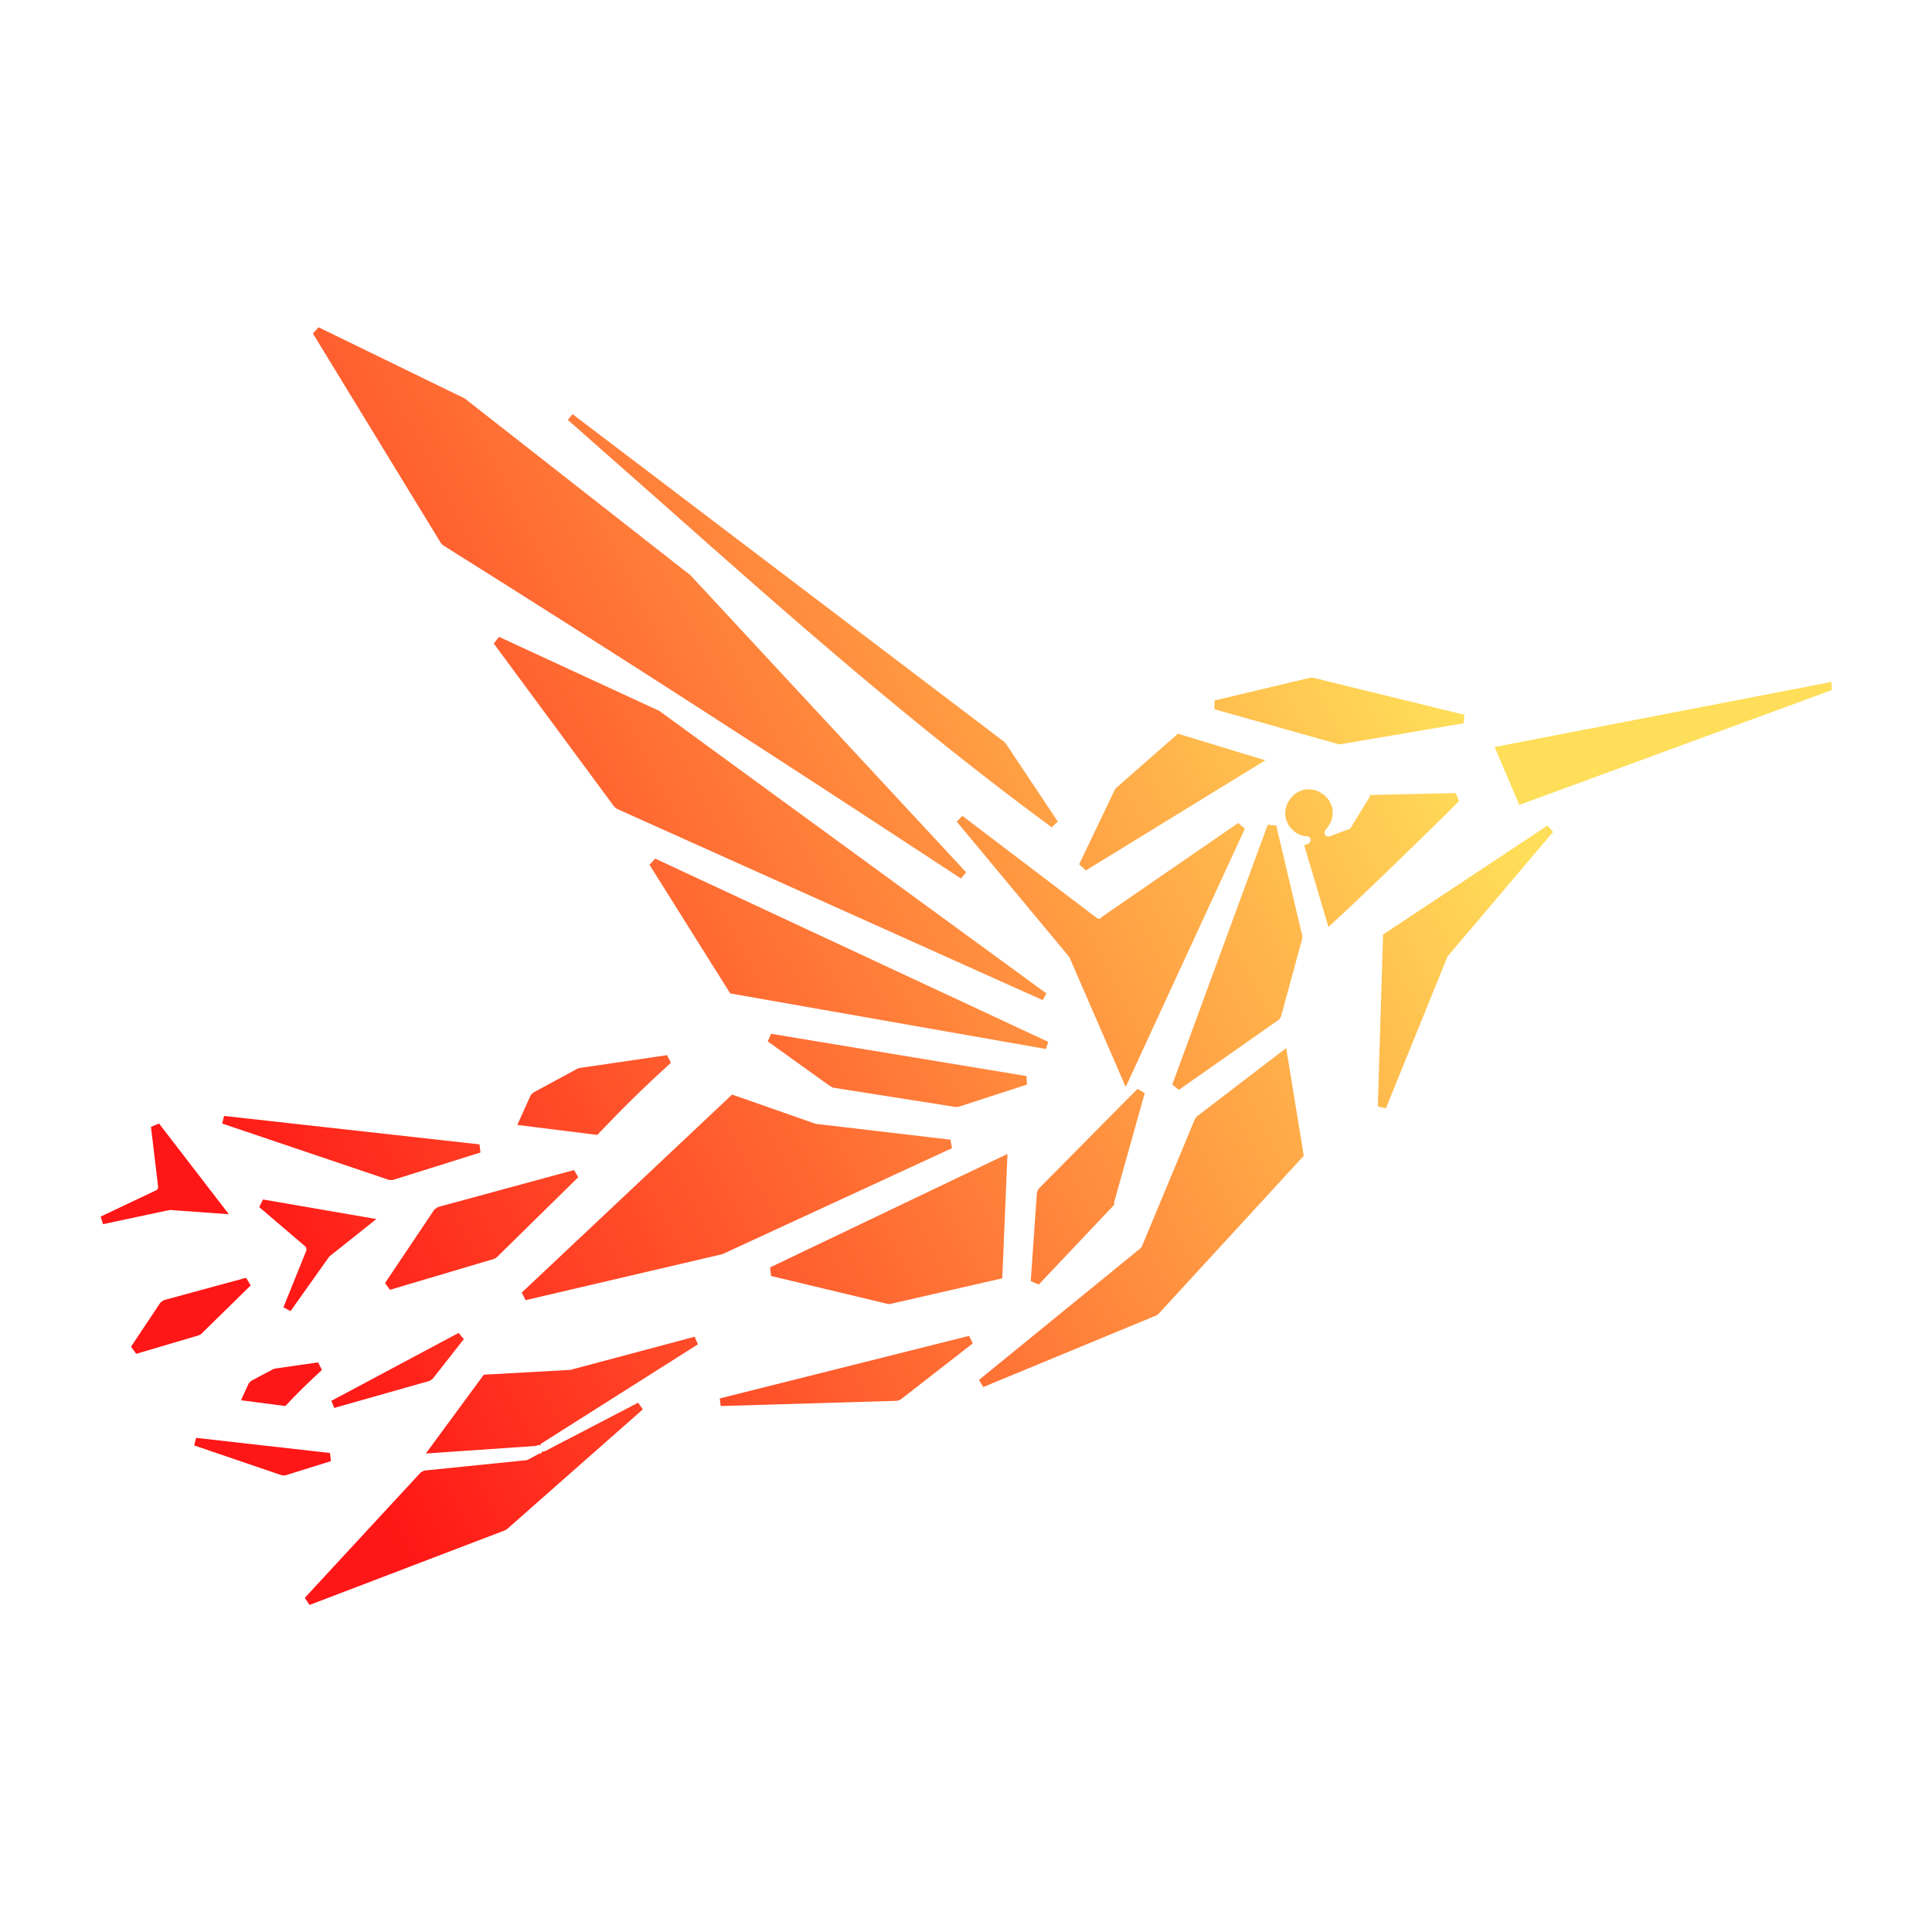 <svg xmlns="http://www.w3.org/2000/svg" xmlns:xlink="http://www.w3.org/1999/xlink" width="500" zoomAndPan="magnify" viewBox="0 0 375 375" height="500" preserveAspectRatio="xMidYMid meet" version="1.0"><defs><clipPath id="284ab44f39"><path d="M 19.535 63 L 355.535 63 L 355.535 312 L 19.535 312 Z M 19.535 63 " clip-rule="nonzero"/></clipPath><clipPath id="c7ac965143"><path d="M 60.73 64.727 L 85.609 105.461 L 85.98 105.828 C 120.078 127.207 152.883 148.406 186.52 170.523 L 187.535 169.324 L 134.086 111.727 L 133.992 111.633 L 90.219 77.352 L 90.035 77.258 L 61.836 63.527 Z M 32.898 234.848 L 44.418 235.68 L 30.871 218.078 L 29.305 218.723 L 30.688 230.332 C 30.688 230.609 30.594 230.98 30.227 231.07 L 19.535 236.141 L 19.996 237.613 L 32.527 234.941 C 32.621 234.941 32.715 234.941 32.805 234.941 Z M 47.734 248.027 L 31.793 252.359 L 31.148 252.82 L 25.434 261.391 L 26.445 262.773 L 38.609 259.18 L 39.07 258.902 L 48.656 249.504 L 47.828 248.121 Z M 72.984 236.602 L 51.051 232.82 L 50.316 234.297 L 59.16 241.852 C 59.438 242.039 59.531 242.406 59.438 242.773 L 55.016 253.742 L 56.398 254.48 L 63.863 243.973 C 63.863 243.879 63.953 243.879 64.047 243.789 L 73.078 236.602 Z M 93.168 222.133 L 43.496 216.602 L 43.125 218.078 L 75.566 229.043 L 76.211 229.043 L 93.258 223.699 L 93.074 222.133 Z M 100.449 218.352 L 115.93 220.289 C 121 214.941 124.777 211.258 130.215 206.281 L 129.477 204.805 L 112.52 207.293 L 112.152 207.387 L 103.488 212.086 L 103.027 212.547 L 100.449 218.262 Z M 75.75 250.332 L 95.934 244.34 L 96.395 244.066 L 112.242 228.492 L 111.414 227.109 L 84.965 234.297 L 84.32 234.758 L 74.738 249.043 L 75.75 250.426 Z M 46.906 271.805 L 55.383 272.91 C 57.871 270.238 59.809 268.395 62.48 265.906 L 61.742 264.434 L 53.449 265.629 L 53.078 265.723 L 48.75 268.027 L 48.289 268.488 L 46.812 271.711 Z M 64.137 282.035 L 38.059 279.086 L 37.691 280.559 L 54.738 286.367 L 55.383 286.367 L 64.23 283.602 L 64.047 282.035 Z M 64.875 273.277 L 83.398 268.027 L 83.953 267.656 L 90.035 259.918 L 89.02 258.719 L 64.324 271.898 Z M 104.871 282.035 L 102.477 283.324 C 102.383 283.324 102.289 283.418 102.199 283.418 L 82.293 285.445 L 81.648 285.812 L 59.16 310.141 L 60.082 311.523 L 97.961 297.055 L 98.328 296.871 L 124.777 273.555 L 123.855 272.266 L 105.793 281.664 C 105.609 281.758 105.426 281.758 105.238 281.758 C 105.148 281.941 105.055 282.125 104.871 282.219 Z M 105.055 280.191 L 135.469 260.93 L 134.82 259.457 L 110.676 265.906 L 110.492 265.906 L 93.906 266.828 L 82.66 282.125 L 104.043 280.652 L 104.227 280.559 C 104.41 280.469 104.594 280.469 104.777 280.559 C 104.871 280.375 104.965 280.285 105.055 280.191 Z M 188.18 259.27 L 139.707 271.438 L 139.891 272.91 L 174.082 271.898 L 174.727 271.711 L 188.824 260.746 L 188.09 259.27 Z M 184.492 221.211 L 158.598 218.168 L 158.414 218.168 L 142.102 212.453 L 101.277 250.887 L 102.016 252.359 L 140.258 243.422 L 140.445 243.328 L 184.77 222.867 Z M 161.453 211.074 L 185.414 214.852 L 185.969 214.852 L 199.332 210.52 L 199.238 208.859 L 149.66 200.66 L 149.016 202.133 L 161.086 210.797 L 161.547 210.98 Z M 194.539 248.121 L 195.551 223.977 L 149.477 246 L 149.66 247.66 L 172.328 253.098 L 172.789 253.098 Z M 216.195 233.559 L 222.188 212.18 L 220.805 211.348 L 219.328 212.824 C 219.238 212.914 219.145 212.914 219.145 213.008 C 219.145 213.102 219.051 213.191 218.961 213.191 L 201.543 230.793 L 201.266 231.441 L 200.066 248.672 L 201.637 249.316 L 216.102 234.02 L 216.379 233.559 Z M 249.648 203.422 L 232.324 216.695 L 231.953 217.156 L 221.633 241.945 C 221.539 242.039 221.539 242.129 221.449 242.223 L 190.023 267.844 L 190.852 269.223 L 224.488 255.309 L 224.859 255.031 L 253.059 224.344 Z M 252.781 181.676 L 247.711 160.203 L 246.055 160.109 L 227.531 210.52 L 228.82 211.535 L 248.266 197.895 L 248.633 197.34 L 252.781 182.137 L 252.781 181.582 Z M 294.898 156.238 L 355.812 133.844 L 355.441 132.371 L 290.105 144.996 Z M 300.426 160.203 L 268.449 181.398 L 267.434 214.758 L 269 215.129 L 280.891 185.82 C 280.891 185.73 280.98 185.637 280.98 185.637 L 301.441 161.492 L 300.426 160.293 Z M 265.961 154.488 L 262.18 160.664 C 262.09 160.848 261.996 160.938 261.812 160.938 L 258.125 162.32 C 257.852 162.414 257.48 162.414 257.297 162.137 C 257.02 161.859 257.02 161.398 257.297 161.031 C 257.664 160.664 258.035 160.109 258.312 159.555 C 258.496 159.004 258.68 158.449 258.68 157.805 C 258.68 157.16 258.586 156.605 258.312 156.055 C 258.125 155.5 257.758 155.039 257.297 154.578 C 256.93 154.211 256.375 153.844 255.824 153.566 C 255.27 153.383 254.715 153.199 254.07 153.199 C 253.426 153.199 252.875 153.289 252.32 153.566 C 251.77 153.75 251.309 154.117 250.848 154.578 C 250.477 154.949 250.109 155.5 249.832 156.055 C 249.648 156.605 249.465 157.16 249.465 157.805 C 249.465 158.449 249.555 159.004 249.832 159.555 C 250.016 160.109 250.387 160.57 250.848 161.031 C 251.215 161.398 251.676 161.77 252.137 161.953 C 252.598 162.137 253.148 162.32 253.703 162.32 C 253.98 162.32 254.254 162.504 254.348 162.781 C 254.531 163.152 254.254 163.609 253.887 163.797 L 253.148 164.07 L 257.852 179.922 C 265.59 172.828 272.871 165.641 280.43 158.266 L 283.191 155.5 L 282.547 153.934 L 265.867 154.305 Z M 235.547 137.621 L 259.785 144.441 L 260.246 144.441 L 284.113 140.387 L 284.207 138.73 L 254.809 131.539 L 254.348 131.539 L 235.734 135.965 L 235.734 137.621 Z M 210.758 168.957 L 245.594 147.574 L 228.637 142.414 L 216.656 152.922 L 216.379 153.289 L 209.469 167.758 L 210.668 168.863 Z M 213.801 178.172 C 213.523 178.355 213.156 178.355 212.879 178.172 L 186.797 158.359 L 185.691 159.465 L 207.531 185.73 C 207.531 185.82 207.625 185.82 207.625 185.914 L 218.5 210.98 L 241.629 160.848 L 240.34 159.742 L 213.707 178.078 Z M 129.109 98.18 C 153.621 119.93 177.215 140.758 204.125 160.57 L 205.32 159.465 L 195.184 144.258 L 194.906 143.98 L 111.137 80.395 L 110.215 81.5 C 116.484 87.027 122.84 92.648 129.109 98.18 Z M 203.477 202.227 L 127.172 166.652 L 126.066 167.852 L 141.734 192.824 L 203.016 203.609 L 203.477 202.133 Z M 128.188 138.082 L 96.855 123.613 L 95.84 124.906 L 119.246 156.605 L 119.707 156.977 L 202.371 194.117 L 203.109 192.824 L 128.371 138.27 L 128.188 138.176 Z M 128.188 138.082 " clip-rule="evenodd"/></clipPath><linearGradient x1="38.578" gradientTransform="matrix(9.216, 0, 0, 9.216, 19.535, 63.528)" y1="4.174" x2="-1.275" gradientUnits="userSpaceOnUse" y2="24.398" id="5d7d4def46"><stop stop-opacity="1" stop-color="rgb(100%, 87.099%, 34.9%)" offset="0"/><stop stop-opacity="1" stop-color="rgb(100%, 87.099%, 34.9%)" offset="0.125"/><stop stop-opacity="1" stop-color="rgb(100%, 87.099%, 34.9%)" offset="0.188"/><stop stop-opacity="1" stop-color="rgb(100%, 87.099%, 34.9%)" offset="0.219"/><stop stop-opacity="1" stop-color="rgb(100%, 87.099%, 34.9%)" offset="0.234"/><stop stop-opacity="1" stop-color="rgb(100%, 86.998%, 34.865%)" offset="0.242"/><stop stop-opacity="1" stop-color="rgb(100%, 86.406%, 34.666%)" offset="0.246"/><stop stop-opacity="1" stop-color="rgb(100%, 85.913%, 34.502%)" offset="0.25"/><stop stop-opacity="1" stop-color="rgb(100%, 85.42%, 34.337%)" offset="0.254"/><stop stop-opacity="1" stop-color="rgb(100%, 84.929%, 34.172%)" offset="0.258"/><stop stop-opacity="1" stop-color="rgb(100%, 84.436%, 34.007%)" offset="0.262"/><stop stop-opacity="1" stop-color="rgb(100%, 83.945%, 33.842%)" offset="0.266"/><stop stop-opacity="1" stop-color="rgb(100%, 83.452%, 33.678%)" offset="0.27"/><stop stop-opacity="1" stop-color="rgb(100%, 82.961%, 33.513%)" offset="0.273"/><stop stop-opacity="1" stop-color="rgb(100%, 82.468%, 33.348%)" offset="0.277"/><stop stop-opacity="1" stop-color="rgb(100%, 81.976%, 33.183%)" offset="0.281"/><stop stop-opacity="1" stop-color="rgb(100%, 81.483%, 33.018%)" offset="0.285"/><stop stop-opacity="1" stop-color="rgb(100%, 80.992%, 32.854%)" offset="0.289"/><stop stop-opacity="1" stop-color="rgb(100%, 80.499%, 32.689%)" offset="0.293"/><stop stop-opacity="1" stop-color="rgb(100%, 80.008%, 32.524%)" offset="0.297"/><stop stop-opacity="1" stop-color="rgb(100%, 79.515%, 32.358%)" offset="0.301"/><stop stop-opacity="1" stop-color="rgb(100%, 79.024%, 32.193%)" offset="0.305"/><stop stop-opacity="1" stop-color="rgb(100%, 78.531%, 32.028%)" offset="0.309"/><stop stop-opacity="1" stop-color="rgb(100%, 78.04%, 31.863%)" offset="0.312"/><stop stop-opacity="1" stop-color="rgb(100%, 77.547%, 31.699%)" offset="0.316"/><stop stop-opacity="1" stop-color="rgb(100%, 77.055%, 31.534%)" offset="0.32"/><stop stop-opacity="1" stop-color="rgb(100%, 76.562%, 31.369%)" offset="0.324"/><stop stop-opacity="1" stop-color="rgb(100%, 76.07%, 31.204%)" offset="0.328"/><stop stop-opacity="1" stop-color="rgb(100%, 75.577%, 31.039%)" offset="0.332"/><stop stop-opacity="1" stop-color="rgb(100%, 75.085%, 30.875%)" offset="0.336"/><stop stop-opacity="1" stop-color="rgb(100%, 74.593%, 30.71%)" offset="0.34"/><stop stop-opacity="1" stop-color="rgb(100%, 74.101%, 30.545%)" offset="0.344"/><stop stop-opacity="1" stop-color="rgb(100%, 73.608%, 30.38%)" offset="0.348"/><stop stop-opacity="1" stop-color="rgb(100%, 73.117%, 30.215%)" offset="0.352"/><stop stop-opacity="1" stop-color="rgb(100%, 72.624%, 30.049%)" offset="0.355"/><stop stop-opacity="1" stop-color="rgb(100%, 72.133%, 29.884%)" offset="0.359"/><stop stop-opacity="1" stop-color="rgb(100%, 71.64%, 29.72%)" offset="0.363"/><stop stop-opacity="1" stop-color="rgb(100%, 71.149%, 29.555%)" offset="0.367"/><stop stop-opacity="1" stop-color="rgb(100%, 70.656%, 29.39%)" offset="0.371"/><stop stop-opacity="1" stop-color="rgb(100%, 70.164%, 29.225%)" offset="0.375"/><stop stop-opacity="1" stop-color="rgb(100%, 69.672%, 29.06%)" offset="0.379"/><stop stop-opacity="1" stop-color="rgb(100%, 69.18%, 28.896%)" offset="0.383"/><stop stop-opacity="1" stop-color="rgb(100%, 68.687%, 28.731%)" offset="0.387"/><stop stop-opacity="1" stop-color="rgb(100%, 68.196%, 28.566%)" offset="0.391"/><stop stop-opacity="1" stop-color="rgb(100%, 67.703%, 28.401%)" offset="0.395"/><stop stop-opacity="1" stop-color="rgb(100%, 67.212%, 28.236%)" offset="0.398"/><stop stop-opacity="1" stop-color="rgb(100%, 66.719%, 28.072%)" offset="0.402"/><stop stop-opacity="1" stop-color="rgb(100%, 66.228%, 27.907%)" offset="0.406"/><stop stop-opacity="1" stop-color="rgb(100%, 65.735%, 27.742%)" offset="0.41"/><stop stop-opacity="1" stop-color="rgb(100%, 65.242%, 27.577%)" offset="0.414"/><stop stop-opacity="1" stop-color="rgb(100%, 64.749%, 27.411%)" offset="0.418"/><stop stop-opacity="1" stop-color="rgb(100%, 64.258%, 27.246%)" offset="0.422"/><stop stop-opacity="1" stop-color="rgb(100%, 63.765%, 27.081%)" offset="0.426"/><stop stop-opacity="1" stop-color="rgb(100%, 63.274%, 26.917%)" offset="0.43"/><stop stop-opacity="1" stop-color="rgb(100%, 62.781%, 26.752%)" offset="0.434"/><stop stop-opacity="1" stop-color="rgb(100%, 62.289%, 26.587%)" offset="0.438"/><stop stop-opacity="1" stop-color="rgb(100%, 61.797%, 26.422%)" offset="0.441"/><stop stop-opacity="1" stop-color="rgb(100%, 61.305%, 26.257%)" offset="0.445"/><stop stop-opacity="1" stop-color="rgb(100%, 60.812%, 26.093%)" offset="0.449"/><stop stop-opacity="1" stop-color="rgb(100%, 60.321%, 25.928%)" offset="0.453"/><stop stop-opacity="1" stop-color="rgb(100%, 59.828%, 25.763%)" offset="0.457"/><stop stop-opacity="1" stop-color="rgb(100%, 59.337%, 25.598%)" offset="0.461"/><stop stop-opacity="1" stop-color="rgb(100%, 58.844%, 25.433%)" offset="0.465"/><stop stop-opacity="1" stop-color="rgb(100%, 58.353%, 25.269%)" offset="0.469"/><stop stop-opacity="1" stop-color="rgb(100%, 57.86%, 25.104%)" offset="0.473"/><stop stop-opacity="1" stop-color="rgb(100%, 57.368%, 24.939%)" offset="0.477"/><stop stop-opacity="1" stop-color="rgb(100%, 56.876%, 24.773%)" offset="0.48"/><stop stop-opacity="1" stop-color="rgb(100%, 56.384%, 24.608%)" offset="0.484"/><stop stop-opacity="1" stop-color="rgb(100%, 55.891%, 24.443%)" offset="0.488"/><stop stop-opacity="1" stop-color="rgb(100%, 55.399%, 24.278%)" offset="0.492"/><stop stop-opacity="1" stop-color="rgb(100%, 54.906%, 24.113%)" offset="0.496"/><stop stop-opacity="1" stop-color="rgb(100%, 54.414%, 23.949%)" offset="0.5"/><stop stop-opacity="1" stop-color="rgb(100%, 53.922%, 23.784%)" offset="0.504"/><stop stop-opacity="1" stop-color="rgb(100%, 53.43%, 23.619%)" offset="0.508"/><stop stop-opacity="1" stop-color="rgb(100%, 52.937%, 23.454%)" offset="0.512"/><stop stop-opacity="1" stop-color="rgb(100%, 52.446%, 23.289%)" offset="0.516"/><stop stop-opacity="1" stop-color="rgb(100%, 51.953%, 23.125%)" offset="0.52"/><stop stop-opacity="1" stop-color="rgb(100%, 51.462%, 22.96%)" offset="0.523"/><stop stop-opacity="1" stop-color="rgb(100%, 50.969%, 22.795%)" offset="0.527"/><stop stop-opacity="1" stop-color="rgb(100%, 50.478%, 22.63%)" offset="0.531"/><stop stop-opacity="1" stop-color="rgb(100%, 49.985%, 22.466%)" offset="0.535"/><stop stop-opacity="1" stop-color="rgb(100%, 49.493%, 22.301%)" offset="0.539"/><stop stop-opacity="1" stop-color="rgb(100%, 49.001%, 22.134%)" offset="0.543"/><stop stop-opacity="1" stop-color="rgb(100%, 48.509%, 21.97%)" offset="0.547"/><stop stop-opacity="1" stop-color="rgb(100%, 48.016%, 21.805%)" offset="0.551"/><stop stop-opacity="1" stop-color="rgb(100%, 47.525%, 21.64%)" offset="0.555"/><stop stop-opacity="1" stop-color="rgb(100%, 47.032%, 21.475%)" offset="0.559"/><stop stop-opacity="1" stop-color="rgb(100%, 46.541%, 21.31%)" offset="0.562"/><stop stop-opacity="1" stop-color="rgb(100%, 46.048%, 21.146%)" offset="0.566"/><stop stop-opacity="1" stop-color="rgb(100%, 45.555%, 20.981%)" offset="0.57"/><stop stop-opacity="1" stop-color="rgb(100%, 45.062%, 20.816%)" offset="0.574"/><stop stop-opacity="1" stop-color="rgb(100%, 44.571%, 20.651%)" offset="0.578"/><stop stop-opacity="1" stop-color="rgb(100%, 44.078%, 20.486%)" offset="0.582"/><stop stop-opacity="1" stop-color="rgb(100%, 43.587%, 20.322%)" offset="0.586"/><stop stop-opacity="1" stop-color="rgb(100%, 43.094%, 20.157%)" offset="0.59"/><stop stop-opacity="1" stop-color="rgb(100%, 42.603%, 19.992%)" offset="0.594"/><stop stop-opacity="1" stop-color="rgb(100%, 42.11%, 19.827%)" offset="0.598"/><stop stop-opacity="1" stop-color="rgb(100%, 41.618%, 19.662%)" offset="0.602"/><stop stop-opacity="1" stop-color="rgb(100%, 41.125%, 19.496%)" offset="0.605"/><stop stop-opacity="1" stop-color="rgb(100%, 40.634%, 19.331%)" offset="0.609"/><stop stop-opacity="1" stop-color="rgb(100%, 40.141%, 19.167%)" offset="0.613"/><stop stop-opacity="1" stop-color="rgb(100%, 39.65%, 19.002%)" offset="0.617"/><stop stop-opacity="1" stop-color="rgb(100%, 39.157%, 18.837%)" offset="0.621"/><stop stop-opacity="1" stop-color="rgb(100%, 38.666%, 18.672%)" offset="0.625"/><stop stop-opacity="1" stop-color="rgb(100%, 38.173%, 18.507%)" offset="0.629"/><stop stop-opacity="1" stop-color="rgb(100%, 37.682%, 18.343%)" offset="0.633"/><stop stop-opacity="1" stop-color="rgb(100%, 37.189%, 18.178%)" offset="0.637"/><stop stop-opacity="1" stop-color="rgb(100%, 36.697%, 18.013%)" offset="0.641"/><stop stop-opacity="1" stop-color="rgb(100%, 36.205%, 17.848%)" offset="0.645"/><stop stop-opacity="1" stop-color="rgb(100%, 35.713%, 17.683%)" offset="0.648"/><stop stop-opacity="1" stop-color="rgb(100%, 35.22%, 17.519%)" offset="0.652"/><stop stop-opacity="1" stop-color="rgb(100%, 34.727%, 17.354%)" offset="0.656"/><stop stop-opacity="1" stop-color="rgb(100%, 34.235%, 17.188%)" offset="0.66"/><stop stop-opacity="1" stop-color="rgb(100%, 33.743%, 17.023%)" offset="0.664"/><stop stop-opacity="1" stop-color="rgb(100%, 33.25%, 16.858%)" offset="0.668"/><stop stop-opacity="1" stop-color="rgb(100%, 32.759%, 16.693%)" offset="0.672"/><stop stop-opacity="1" stop-color="rgb(100%, 32.266%, 16.528%)" offset="0.676"/><stop stop-opacity="1" stop-color="rgb(100%, 31.775%, 16.364%)" offset="0.68"/><stop stop-opacity="1" stop-color="rgb(100%, 31.282%, 16.199%)" offset="0.684"/><stop stop-opacity="1" stop-color="rgb(100%, 30.791%, 16.034%)" offset="0.688"/><stop stop-opacity="1" stop-color="rgb(100%, 30.298%, 15.869%)" offset="0.691"/><stop stop-opacity="1" stop-color="rgb(100%, 29.807%, 15.704%)" offset="0.695"/><stop stop-opacity="1" stop-color="rgb(100%, 29.314%, 15.54%)" offset="0.699"/><stop stop-opacity="1" stop-color="rgb(100%, 28.822%, 15.375%)" offset="0.703"/><stop stop-opacity="1" stop-color="rgb(100%, 28.329%, 15.21%)" offset="0.707"/><stop stop-opacity="1" stop-color="rgb(100%, 27.838%, 15.045%)" offset="0.711"/><stop stop-opacity="1" stop-color="rgb(100%, 27.345%, 14.88%)" offset="0.715"/><stop stop-opacity="1" stop-color="rgb(100%, 26.854%, 14.716%)" offset="0.719"/><stop stop-opacity="1" stop-color="rgb(100%, 26.361%, 14.549%)" offset="0.723"/><stop stop-opacity="1" stop-color="rgb(100%, 25.87%, 14.384%)" offset="0.727"/><stop stop-opacity="1" stop-color="rgb(100%, 25.377%, 14.22%)" offset="0.73"/><stop stop-opacity="1" stop-color="rgb(100%, 24.884%, 14.055%)" offset="0.734"/><stop stop-opacity="1" stop-color="rgb(100%, 24.391%, 13.89%)" offset="0.738"/><stop stop-opacity="1" stop-color="rgb(100%, 23.9%, 13.725%)" offset="0.742"/><stop stop-opacity="1" stop-color="rgb(100%, 23.407%, 13.56%)" offset="0.746"/><stop stop-opacity="1" stop-color="rgb(100%, 22.916%, 13.396%)" offset="0.75"/><stop stop-opacity="1" stop-color="rgb(100%, 22.423%, 13.231%)" offset="0.754"/><stop stop-opacity="1" stop-color="rgb(100%, 21.931%, 13.066%)" offset="0.758"/><stop stop-opacity="1" stop-color="rgb(100%, 21.439%, 12.901%)" offset="0.762"/><stop stop-opacity="1" stop-color="rgb(100%, 20.947%, 12.737%)" offset="0.766"/><stop stop-opacity="1" stop-color="rgb(100%, 20.454%, 12.572%)" offset="0.77"/><stop stop-opacity="1" stop-color="rgb(100%, 19.963%, 12.407%)" offset="0.773"/><stop stop-opacity="1" stop-color="rgb(100%, 19.47%, 12.242%)" offset="0.777"/><stop stop-opacity="1" stop-color="rgb(100%, 18.979%, 12.077%)" offset="0.781"/><stop stop-opacity="1" stop-color="rgb(100%, 18.486%, 11.911%)" offset="0.785"/><stop stop-opacity="1" stop-color="rgb(100%, 17.995%, 11.746%)" offset="0.789"/><stop stop-opacity="1" stop-color="rgb(100%, 17.502%, 11.581%)" offset="0.793"/><stop stop-opacity="1" stop-color="rgb(100%, 17.01%, 11.417%)" offset="0.797"/><stop stop-opacity="1" stop-color="rgb(100%, 16.518%, 11.252%)" offset="0.801"/><stop stop-opacity="1" stop-color="rgb(100%, 16.026%, 11.087%)" offset="0.805"/><stop stop-opacity="1" stop-color="rgb(100%, 15.533%, 10.922%)" offset="0.809"/><stop stop-opacity="1" stop-color="rgb(100%, 15.041%, 10.757%)" offset="0.812"/><stop stop-opacity="1" stop-color="rgb(100%, 14.548%, 10.593%)" offset="0.816"/><stop stop-opacity="1" stop-color="rgb(100%, 14.056%, 10.428%)" offset="0.82"/><stop stop-opacity="1" stop-color="rgb(100%, 13.564%, 10.263%)" offset="0.824"/><stop stop-opacity="1" stop-color="rgb(100%, 13.072%, 10.098%)" offset="0.828"/><stop stop-opacity="1" stop-color="rgb(100%, 12.579%, 9.933%)" offset="0.832"/><stop stop-opacity="1" stop-color="rgb(100%, 12.088%, 9.769%)" offset="0.836"/><stop stop-opacity="1" stop-color="rgb(100%, 11.595%, 9.604%)" offset="0.84"/><stop stop-opacity="1" stop-color="rgb(100%, 11.104%, 9.439%)" offset="0.844"/><stop stop-opacity="1" stop-color="rgb(100%, 10.611%, 9.273%)" offset="0.848"/><stop stop-opacity="1" stop-color="rgb(100%, 10.12%, 9.108%)" offset="0.852"/><stop stop-opacity="1" stop-color="rgb(100%, 9.627%, 8.943%)" offset="0.855"/><stop stop-opacity="1" stop-color="rgb(100%, 9.135%, 8.778%)" offset="0.859"/><stop stop-opacity="1" stop-color="rgb(100%, 8.867%, 8.688%)" offset="0.863"/><stop stop-opacity="1" stop-color="rgb(100%, 8.6%, 8.6%)" offset="0.867"/><stop stop-opacity="1" stop-color="rgb(100%, 8.6%, 8.6%)" offset="0.875"/><stop stop-opacity="1" stop-color="rgb(100%, 8.6%, 8.6%)" offset="1"/></linearGradient></defs><g clip-path="url(#284ab44f39)"><g clip-path="url(#c7ac965143)"><path fill="url(#5d7d4def46)" d="M 19.535 63.527 L 19.535 311.523 L 355.535 311.523 L 355.535 63.527 Z M 19.535 63.527 " fill-rule="nonzero"/></g></g></svg>